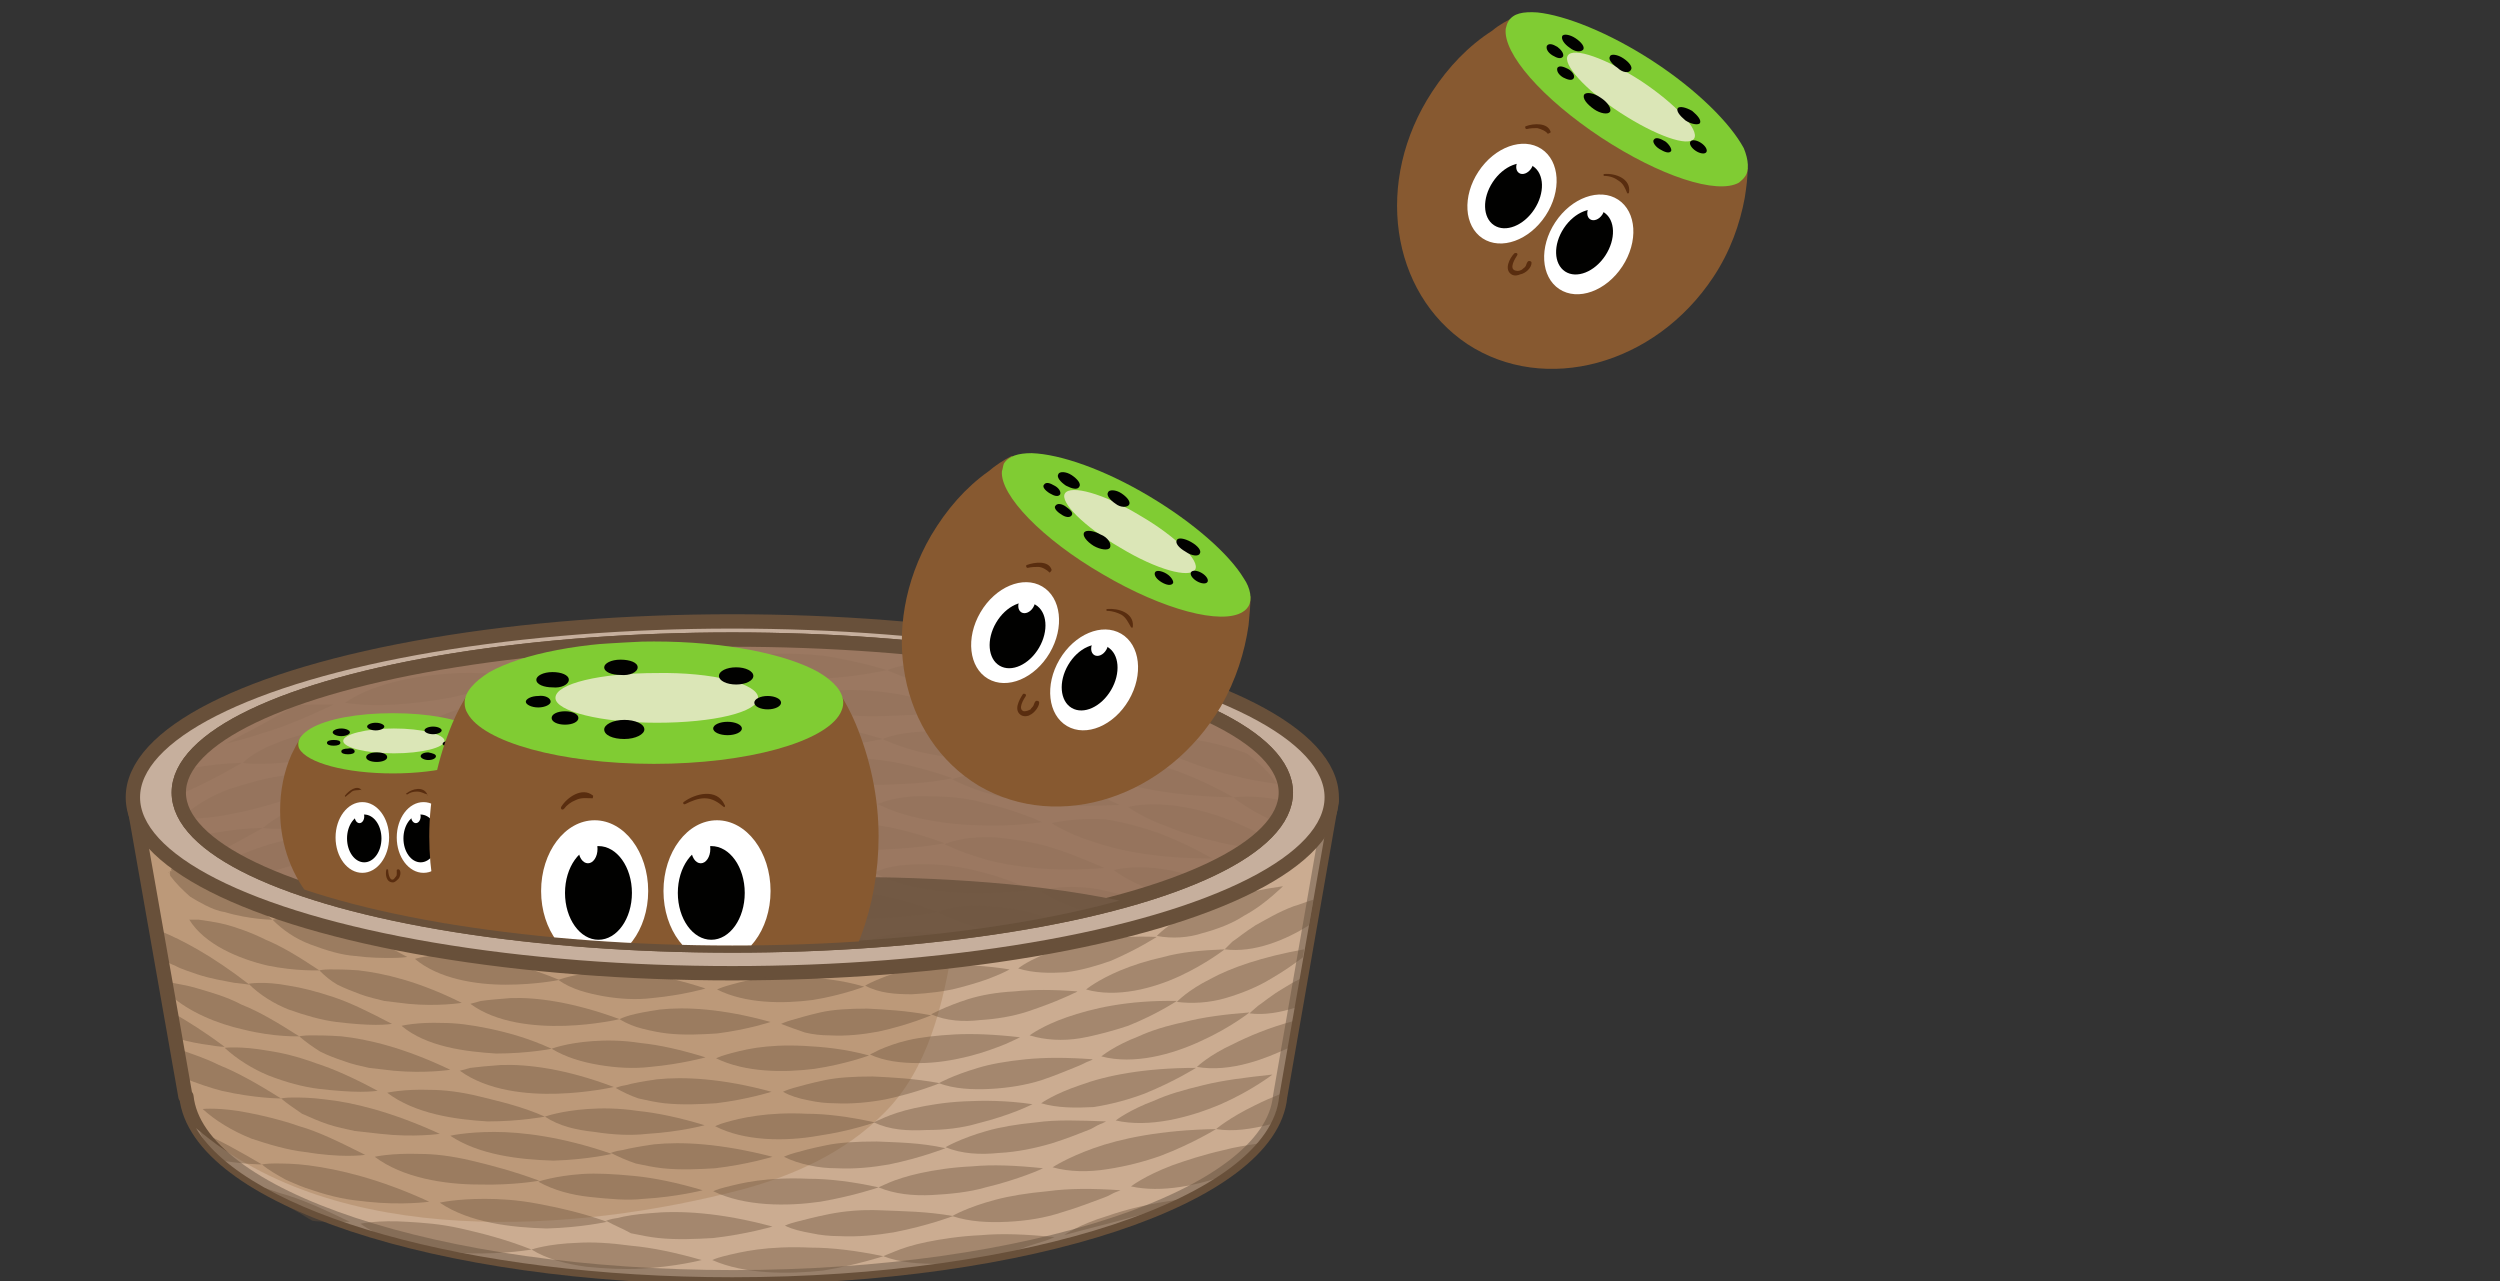 <?xml version="1.0" encoding="utf-8"?>
<!-- Generator: Adobe Illustrator 23.0.5, SVG Export Plug-In . SVG Version: 6.00 Build 0)  -->
<svg version="1.1" id="Layer_1" xmlns:v="https://vecta.io/nano"
	 xmlns="http://www.w3.org/2000/svg" xmlns:xlink="http://www.w3.org/1999/xlink" x="0px" y="0px" viewBox="0 0 261.5 134"
	 style="enable-background:new 0 0 261.5 134;" xml:space="preserve">
<rect x="0" y="0" width="261.5" height="134" fill="#333333" stroke="none"/>
<style type="text/css">
	.st0{fill:#BC9979;stroke:#68503A;stroke-width:1.5;stroke-linecap:round;stroke-linejoin:round;stroke-miterlimit:10;}
	.st1{opacity:0.4;fill:#E2C9B5;enable-background:new    ;}
	.st2{fill:#C6AF9D;stroke:#68503A;stroke-width:1.5;stroke-linecap:round;stroke-linejoin:round;stroke-miterlimit:10;}
	.st3{fill:#D69E70;stroke:#68503A;stroke-width:1.5;stroke-linecap:round;stroke-linejoin:round;stroke-miterlimit:10;}
	.st4{fill:#9B7861;stroke:#68503A;stroke-width:1.5;stroke-linecap:round;stroke-linejoin:round;stroke-miterlimit:10;}
	.st5{fill:#725944;}
	.st6{opacity:0.4;}
	.st7{fill:#68503A;}
	.st8{opacity:0.1;clip-path:url(#SVGID_2_);}
	.st9{clip-path:url(#SVGID_6_);}
	.st10{fill:#875930;}
	.st11{fill:#80CC33;}
	.st12{fill:#DBE6B7;}
	.st13{fill:#010100;}
	.st14{fill:#FFFFFF;}
	.st15{fill:#592D0F;}
	.st16{clip-path:url(#SVGID_8_);}
</style>
<g>
	<g>
		<path class="st0" d="M139.3,83.7l-2.4,0.5L14.1,84.6l5.3,30.1h0.1c1.1,10.5,26.3,18.9,57.2,18.9s56.2-8.4,57.2-18.9l0,0
			L139.3,83.7z"/>
		<path class="st1" d="M136.9,84.2L101,84.3c-0.3,4.8-0.5,9.5-1.3,14.3c-1,6.3-2.6,13.3-7.3,17.9c-4,4-9.2,6.4-14.7,7.9
			c-17.5,4.6-42.4,6.3-57.2-6.4c5.3,8.9,28.4,15.6,56.1,15.6c31,0,56.2-8.4,57.2-18.9l0,0l5.4-31L136.9,84.2z"/>
		<ellipse class="st2" cx="76.6" cy="83.4" rx="62.7" ry="18.4"/>
		<ellipse class="st3" cx="76.6" cy="82.9" rx="57.9" ry="16"/>
		<ellipse class="st4" cx="76.6" cy="82.9" rx="57.9" ry="16"/>
		<path class="st5" d="M85.8,91.7c-14.5-0.1-29.1,0.9-43.2,4.1c9.5,1.9,21.3,3,34,3c15.8,0,30-1.7,40.5-4.6
			C106.9,92.1,96.1,91.7,85.8,91.7z"/>
		<g class="st6">
			<g>
				<path class="st7" d="M20.3,91.1c-0.4-0.2-0.8-0.3-1.2-0.3c-0.3-0.1-0.5-0.1-0.8-0.1c-0.1,0-0.1,0-0.2,0.1H18c0,0,0,0-0.1,0.1
					l0,0V91c0,0,0,0.1,0.1,0.1c0,0.1,0.1,0.1,0.1,0.1l-0.2-0.1h-0.1l0,0c-0.1,0.1-0.1,0.2-0.2,0.2l0,0l0.2-0.2l0,0v0.1
					c0,0.1-0.1,0.2,0,0.3v0.1c0.6,0.8,1.3,1.5,2.1,2.2c0.5,0.3,1,0.6,1.6,0.9s1.3,0.6,2,0.7c1.3,0.4,2.6,0.6,3.5,0.7
					s1.5,0.1,1.5,0.1C24.9,93.2,22.2,91.7,20.3,91.1z"/>
				<path class="st7" d="M19.8,96.2c0,0,0.4,0,1,0c0.6,0.1,1.6,0.2,2.8,0.5c1.1,0.3,2.6,0.8,4.2,1.6c1.7,0.7,3.5,1.8,5.6,3.2
					c0,0-2.5,0.1-5.4-0.5C25,100.3,21.4,98.8,19.8,96.2z"/>
				<path class="st7" d="M17.3,100.5c0.3,0.2,0.7,0.4,1,0.5c0.7,0.4,1.5,0.6,2.3,0.9c1.5,0.5,2.9,0.7,3.9,0.9c1,0.1,1.6,0.2,1.6,0.2
					c-4-3.1-7.1-4.7-9.3-5.6C16.9,98.3,17.1,99.4,17.3,100.5z"/>
				<path class="st7" d="M25.3,105.1c-1.7-0.9-3.3-1.3-4.6-1.7c-1.3-0.4-2.4-0.5-3.1-0.7c0,0,0,0-0.1,0c0.1,0.4,0.1,0.9,0.2,1.3
					c2.1,1.9,5.1,3.1,7.8,3.7c3.2,0.8,5.8,0.7,5.8,0.7C29.1,107,27.1,105.8,25.3,105.1z"/>
				<path class="st7" d="M18.5,108.6c1.3,0.4,2.5,0.6,3.3,0.7c1.1,0.2,1.7,0.2,1.7,0.2c-2-1.5-3.9-2.7-5.5-3.6
					C18.1,106.8,18.3,107.7,18.5,108.6z"/>
			</g>
			<g>
				<path class="st7" d="M18.8,110.3c0.2,0.8,0.4,1.7,0.5,2.5c1.3,0.5,2.7,1,3.9,1.3c3.5,0.8,6.2,0.8,6.2,0.8
					c-2.4-1.5-4.5-2.7-6.5-3.5c-1.6-0.8-3-1.2-4.3-1.7C18.7,110,18.7,110.1,18.8,110.3z"/>
				<path class="st7" d="M20.9,118.4c0.2,0.4,0.4,0.8,0.6,1.2c0.3,0.6,0.7,1.1,1.1,1.7c2.8,0.5,4.8,0.5,4.8,0.5
					C25,120.4,22.9,119.2,20.9,118.4z"/>
			</g>
			<g>
				<path class="st7" d="M28.5,96.2c0,0,1.5-0.3,3.9,0.1c1.2,0.2,2.7,0.5,4.4,1.1c1.7,0.5,3.6,1.5,5.8,2.7c0,0-0.6,0.1-1.6,0.1
					s-2.3,0-3.8-0.2c-1.5-0.1-3.1-0.6-4.7-1.2C30.9,98.2,29.6,97.3,28.5,96.2z"/>
				<path class="st7" d="M33.4,101.5c0,0,0.4-0.1,1.1-0.1c0.7,0,1.7,0,3,0.1c2.6,0.3,6.2,1.1,10.8,3.4c0,0-2.5,0.4-5.6,0.1
					c-0.8-0.1-1.6-0.2-2.5-0.3c-0.8-0.2-1.7-0.4-2.5-0.7c-0.8-0.3-1.6-0.6-2.4-1C34.6,102.6,34,102.1,33.4,101.5z"/>
				<path class="st7" d="M26,102.9c0,0,1.6-0.3,4.2,0.2c1.3,0.2,2.9,0.6,4.7,1.2c1.8,0.6,3.8,1.6,6.1,2.8c0,0-0.6,0.1-1.7,0.1
					c-1,0-2.5-0.1-4.1-0.3c-1.6-0.2-3.3-0.7-5-1.3C28.7,105,27.2,104.1,26,102.9z"/>
				<path class="st7" d="M31.3,108.4c0,0,0.4-0.1,1.2-0.1c0.7,0,1.8,0,3.2,0.1c2.8,0.3,6.6,1.2,11.4,3.5c0,0-2.6,0.4-5.9,0.1
					c-0.8-0.1-1.7-0.2-2.6-0.3c-0.9-0.2-1.8-0.4-2.6-0.7c-0.9-0.3-1.7-0.6-2.5-1C32.7,109.5,32,109,31.3,108.4z"/>
				<path class="st7" d="M23.5,109.6c0,0,1.7-0.2,4.5,0.3c1.4,0.2,3.1,0.6,5,1.3c1.9,0.6,4.1,1.6,6.5,2.9c0,0-0.7,0.1-1.8,0.1
					s-2.6-0.1-4.3-0.3c-1.7-0.2-3.5-0.7-5.3-1.4C26.4,111.8,24.8,110.8,23.5,109.6z"/>
			</g>
			<g>
				<path class="st7" d="M29.4,114.9c0,0,0.4-0.1,1.2-0.1s1.9,0,3.4,0.2c2.9,0.3,7,1.3,12,3.6c0,0-2.7,0.4-6.2,0
					c-0.9-0.1-1.8-0.2-2.7-0.3c-0.9-0.2-1.9-0.4-2.8-0.7c-0.9-0.3-1.8-0.7-2.7-1.1C30.9,116,30.1,115.5,29.4,114.9z"/>
				<path class="st7" d="M21.2,116c0,0,1.8-0.2,4.8,0.4c1.5,0.3,3.3,0.7,5.3,1.4c2.1,0.6,4.3,1.7,6.9,3c0,0-0.7,0.1-1.8,0.1
					s-2.7-0.1-4.5-0.4c-1.8-0.2-3.8-0.8-5.6-1.4C24.3,118.3,22.5,117.2,21.2,116z"/>
				<path class="st7" d="M27.4,121.8c0,0,0.5-0.1,1.3-0.1s2.1,0,3.6,0.2c3.1,0.4,7.4,1.4,12.6,3.8c0,0-2.8,0.4-6.5,0
					c-0.9-0.1-1.9-0.2-2.8-0.4c-1-0.2-2-0.5-2.9-0.8c-1-0.3-1.9-0.7-2.8-1.1C29,122.9,28.1,122.4,27.4,121.8z"/>
				<path class="st7" d="M31,126.7c0.6,0.3,1.1,0.7,1.7,1c0.7,0.1,1.4,0.1,2,0.1c1.2,0,1.9,0,1.9,0c-2.7-1.3-5.1-2.4-7.3-3
					c-1.4-0.5-2.6-0.8-3.7-1.1C27.4,124.8,29.2,125.6,31,126.7z"/>
			</g>
			<g>
				<path class="st7" d="M43.4,100.3c0,0,1.5-0.5,4.1-0.4c1.3,0,2.9,0.2,4.7,0.6c1.8,0.4,3.9,1,6.3,2c0,0-2.4,0.5-5.6,0.5
					C49.8,103,45.9,102.4,43.4,100.3z"/>
				<path class="st7" d="M49.2,105c0,0,0.4-0.1,1.1-0.3c0.7-0.1,1.8-0.2,3.1-0.3c2.7-0.1,6.5,0.4,11.4,2.2c0,0-2.5,0.6-5.7,0.7
					C55.9,107.4,51.9,107,49.2,105z"/>
				<path class="st7" d="M42,107.3c0,0,1.6-0.4,4.3-0.3c1.4,0,3,0.2,4.9,0.6s4.1,1,6.5,2.1c0,0-2.5,0.5-5.8,0.5
					C48.7,110,44.6,109.5,42,107.3z"/>
				<path class="st7" d="M48.1,112c0,0,0.4-0.1,1.1-0.3c0.8-0.1,1.8-0.2,3.2-0.3c2.8-0.1,6.8,0.4,11.8,2.3c0,0-2.6,0.6-5.9,0.7
					C55.1,114.5,51,114.1,48.1,112z"/>
				<path class="st7" d="M40.5,114.3c0,0,1.7-0.4,4.5-0.3c1.4,0,3.2,0.2,5.2,0.7s4.3,1,6.8,2.1c0,0-2.6,0.5-6,0.5
					C47.6,117.1,43.4,116.5,40.5,114.3z"/>
			</g>
			<g>
				<path class="st7" d="M47.1,118.8c0,0,0.4-0.1,1.2-0.2c0.8-0.1,1.9-0.2,3.4-0.2c2.9,0,7.1,0.5,12.3,2.3c0,0-2.6,0.6-6.1,0.7
					C54.3,121.3,50.1,120.8,47.1,118.8z"/>
				<path class="st7" d="M39.2,121c0,0,1.7-0.4,4.7-0.3c1.5,0,3.3,0.2,5.4,0.7s4.4,1.1,7.1,2.1c0,0-2.7,0.5-6.3,0.4
					C46.5,123.9,42.1,123.2,39.2,121z"/>
				<path class="st7" d="M46,125.8c0,0,0.4-0.1,1.2-0.2c0.8-0.1,2-0.2,3.5-0.2s3.4,0.1,5.5,0.5s4.5,0.9,7.3,1.9c0,0-2.7,0.6-6.3,0.7
					C53.5,128.4,49.1,127.9,46,125.8z"/>
				<path class="st7" d="M37.7,128c0,0,1.8-0.4,4.9-0.2c1.6,0.1,3.4,0.2,5.6,0.7s4.6,1.1,7.4,2.2c0,0-2.8,0.5-6.5,0.4
					C45.4,130.9,40.9,130.3,37.7,128z"/>
			</g>
			<g>
				<path class="st7" d="M58.4,102.5c0,0,1.5-0.6,4.1-0.8c1.3-0.1,2.9-0.1,4.8,0.2c1.9,0.2,4.1,0.7,6.5,1.5c0,0-2.4,0.7-5.6,1
					c-1.6,0.2-3.4,0.1-5.1-0.2C61.5,103.9,59.8,103.5,58.4,102.5z"/>
				<path class="st7" d="M64.8,106.6c0,0,0.4-0.2,1.1-0.4c0.7-0.2,1.8-0.4,3.1-0.6c2.7-0.3,6.6-0.1,11.6,1.3c0,0-2.4,0.8-5.6,1.2
					c-1.6,0.1-3.4,0.2-5.2,0c-0.9-0.1-1.8-0.3-2.6-0.5C66.4,107.4,65.6,107.1,64.8,106.6z"/>
				<path class="st7" d="M57.7,109.7c0,0,1.5-0.6,4.3-0.8c1.4-0.1,3.1-0.1,5,0.2c2,0.2,4.2,0.7,6.8,1.5c0,0-2.5,0.7-5.8,1
					c-1.7,0.2-3.5,0.1-5.3-0.2C60.9,111.1,59.2,110.6,57.7,109.7z"/>
				<path class="st7" d="M64.4,113.8c0,0,0.4-0.2,1.1-0.3c0.7-0.2,1.8-0.4,3.2-0.6c2.8-0.3,6.9-0.1,12,1.3c0,0-2.5,0.8-5.8,1.2
					c-1.7,0.1-3.5,0.2-5.4,0c-0.9-0.1-1.8-0.3-2.7-0.5C65.9,114.6,65.1,114.2,64.4,113.8z"/>
				<path class="st7" d="M57,116.8c0,0,1.6-0.6,4.5-0.8c1.4-0.1,3.2-0.1,5.2,0.2c2,0.2,4.4,0.7,7,1.5c0,0-2.6,0.7-6,0.9
					c-1.7,0.2-3.6,0.1-5.5-0.2C60.3,118.2,58.5,117.8,57,116.8z"/>
			</g>
			<g>
				<path class="st7" d="M63.9,120.6c0,0,0.4-0.2,1.2-0.3c0.8-0.2,1.9-0.4,3.3-0.6c2.9-0.3,7-0.1,12.4,1.3c0,0-2.6,0.8-6,1.2
					c-1.7,0.1-3.6,0.2-5.5,0c-0.9-0.1-1.9-0.3-2.8-0.5C65.6,121.4,64.7,121,63.9,120.6z"/>
				<path class="st7" d="M56.3,123.6c0,0,1.7-0.6,4.6-0.8c1.5-0.1,3.3,0,5.4,0.2s4.5,0.7,7.2,1.5c0,0-2.7,0.7-6.2,0.9
					c-1.7,0.2-3.7,0-5.6-0.2S57.9,124.5,56.3,123.6z"/>
				<path class="st7" d="M63.4,127.7c0,0,0.4-0.2,1.2-0.3c0.8-0.2,1.9-0.4,3.4-0.5c3-0.3,7.3-0.1,12.8,1.4c0,0-2.7,0.8-6.2,1.2
					c-1.8,0.1-3.8,0.2-5.7,0c-1-0.1-1.9-0.3-2.9-0.5C65.1,128.5,64.3,128.2,63.4,127.7z"/>
				<path class="st7" d="M55.6,130.7c0,0,1.7-0.6,4.8-0.7c1.5-0.1,3.4,0,5.6,0.3c2.2,0.2,4.6,0.7,7.4,1.5c0,0-2.7,0.7-6.3,0.9
					c-1.8,0.1-3.8,0-5.8-0.2C59.2,132.2,57.2,131.7,55.6,130.7z"/>
			</g>
			<g>
				<path class="st7" d="M75,103.5c0,0,0.4-0.2,1.1-0.4c0.7-0.2,1.7-0.5,3-0.7s2.9-0.3,4.8-0.2c1.9,0.1,4.1,0.3,6.5,1
					c0,0-2.3,0.9-5.4,1.4C81.9,105,78,105,75,103.5z"/>
				<path class="st7" d="M81.7,107.1c0,0,0.4-0.2,1.1-0.4c0.7-0.2,1.7-0.5,3-0.8s3-0.4,4.9-0.4c1.9,0.1,4.1,0.2,6.7,0.7
					c0,0-2.3,1-5.5,1.7c-1.6,0.3-3.4,0.5-5.1,0.4c-0.9,0-1.8-0.1-2.6-0.3C83.3,107.7,82.5,107.4,81.7,107.1z"/>
				<path class="st7" d="M74.9,110.7c0,0,0.4-0.2,1.1-0.4c0.7-0.2,1.8-0.5,3.1-0.7c1.4-0.2,3-0.3,5-0.2c2,0.1,4.2,0.3,6.8,1
					c0,0-2.4,0.9-5.7,1.4C82,112.2,78,112.2,74.9,110.7z"/>
				<path class="st7" d="M81.9,114.2c0,0,0.4-0.2,1.1-0.4c0.7-0.2,1.8-0.5,3.2-0.8c1.4-0.3,3.1-0.4,5.1-0.4c2,0.1,4.3,0.2,7,0.7
					c0,0-2.4,1-5.7,1.7c-1.6,0.3-3.5,0.5-5.3,0.4c-0.9,0-1.8-0.1-2.7-0.3C83.5,114.9,82.6,114.6,81.9,114.2z"/>
				<path class="st7" d="M74.8,117.8c0,0,0.4-0.2,1.1-0.4c0.7-0.2,1.8-0.5,3.3-0.7c1.4-0.2,3.2-0.3,5.2-0.2c2,0,4.4,0.3,7.1,0.9
					c0,0-2.5,0.9-5.9,1.4C82.2,119.4,77.9,119.4,74.8,117.8z"/>
			</g>
			<g>
				<path class="st7" d="M82,121c0,0,0.4-0.2,1.1-0.4c0.7-0.2,1.8-0.5,3.3-0.8c1.4-0.3,3.2-0.4,5.3-0.4c2.1,0.1,4.5,0.1,7.2,0.7
					c0,0-2.5,1-5.9,1.7c-1.7,0.3-3.6,0.5-5.5,0.4c-1,0-1.9-0.1-2.8-0.3C83.7,121.7,82.8,121.4,82,121z"/>
				<path class="st7" d="M74.6,124.6c0,0,0.4-0.2,1.2-0.4c0.8-0.2,1.9-0.5,3.4-0.7s3.3-0.3,5.4-0.2c2.1,0,4.6,0.3,7.3,0.9
					c0,0-2.6,0.9-6.1,1.5C82.3,126.2,77.9,126.2,74.6,124.6z"/>
				<path class="st7" d="M82.1,128.2c0,0,0.4-0.2,1.2-0.4c0.8-0.2,1.9-0.5,3.4-0.8s3.3-0.5,5.5-0.4s4.7,0.1,7.5,0.6
					c0,0-2.6,1-6.2,1.7c-1.8,0.3-3.8,0.5-5.7,0.4c-1,0-2-0.1-2.9-0.3C83.8,128.8,82.9,128.6,82.1,128.2z"/>
				<path class="st7" d="M74.5,131.8c0,0,0.4-0.2,1.2-0.4c0.8-0.2,2-0.5,3.5-0.7s3.4-0.3,5.6-0.2c2.2,0,4.7,0.3,7.6,0.9
					c0,0-2.7,0.9-6.3,1.5C82.4,133.3,77.9,133.3,74.5,131.8z"/>
			</g>
			<g>
				<path class="st7" d="M90.5,103.1c0,0,0.3-0.2,1-0.5s1.6-0.7,2.9-1s2.9-0.5,4.7-0.6c1.9-0.1,4,0,6.5,0.4c0,0-0.5,0.3-1.5,0.7
					c-0.9,0.4-2.2,0.8-3.7,1.2c-1.5,0.4-3.2,0.6-5,0.7C93.7,104,92,103.9,90.5,103.1z"/>
				<path class="st7" d="M97.4,106.1c0,0,1.4-0.8,3.9-1.6c1.3-0.4,2.9-0.7,4.8-0.8c1.9-0.2,4.1-0.2,6.6,0c0,0-0.1,0.1-0.4,0.2
					c-0.2,0.1-0.6,0.3-1.1,0.5c-0.9,0.4-2.2,0.9-3.7,1.4s-3.3,0.8-5,0.9C100.8,106.9,99,106.8,97.4,106.1z"/>
				<path class="st7" d="M91,110.3c0,0,0.4-0.2,1-0.5c0.7-0.3,1.7-0.7,3-1s3-0.5,4.9-0.6s4.2,0,6.8,0.3c0,0-0.6,0.3-1.5,0.7
					c-1,0.4-2.3,0.9-3.9,1.3s-3.4,0.7-5.2,0.7S92.5,111,91,110.3z"/>
				<path class="st7" d="M98.2,113.3c0,0,1.4-0.8,4.1-1.6c1.3-0.4,3-0.7,5-0.9c2-0.2,4.3-0.2,7,0c0,0-0.1,0.1-0.4,0.2
					c-0.3,0.1-0.6,0.3-1.1,0.5c-1,0.4-2.4,1-3.9,1.5c-1.6,0.5-3.4,0.8-5.3,0.9C101.7,114,99.8,113.9,98.2,113.3z"/>
				<path class="st7" d="M91.4,117.4c0,0,0.4-0.2,1.1-0.5s1.8-0.7,3.2-1c1.4-0.3,3.1-0.6,5.2-0.7c2-0.1,4.4-0.1,7.1,0.3
					c0,0-0.6,0.3-1.6,0.7c-1,0.4-2.5,0.9-4.1,1.3c-1.7,0.5-3.5,0.7-5.4,0.7C94.9,118.3,93.1,118.2,91.4,117.4z"/>
			</g>
			<g>
				<path class="st7" d="M98.9,120c0,0,1.5-0.9,4.3-1.7c1.4-0.4,3.1-0.7,5.2-0.9c2.1-0.3,4.5-0.2,7.3-0.1c0,0-0.2,0.1-0.4,0.2
					c-0.3,0.1-0.7,0.3-1.2,0.6c-1,0.4-2.5,1-4.1,1.5c-1.7,0.5-3.6,0.9-5.5,1C102.5,120.8,100.6,120.7,98.9,120z"/>
				<path class="st7" d="M91.9,124.2c0,0,0.4-0.2,1.1-0.5s1.9-0.7,3.3-1s3.2-0.6,5.4-0.7c2.1-0.2,4.6-0.1,7.4,0.2
					c0,0-0.6,0.3-1.7,0.7c-1.1,0.4-2.6,0.9-4.3,1.3c-1.7,0.5-3.7,0.7-5.6,0.8C95.5,125.1,93.6,124.9,91.9,124.2z"/>
				<path class="st7" d="M99.6,127.2c0,0,1.5-0.9,4.5-1.7c1.5-0.4,3.3-0.7,5.5-0.9c2.2-0.3,4.7-0.3,7.6-0.1c0,0-0.2,0.1-0.5,0.2
					s-0.7,0.4-1.3,0.6c-1.1,0.4-2.6,1-4.3,1.5c-1.8,0.6-3.7,0.9-5.7,1C103.4,127.9,101.4,127.8,99.6,127.2z"/>
				<path class="st7" d="M107.4,130.4c0.6-0.2,1.2-0.4,1.9-0.6c0.6-0.2,1-0.4,1-0.4c-3-0.3-5.5-0.4-7.7-0.2
					c-2.2,0.1-4.1,0.4-5.6,0.7s-2.7,0.7-3.4,1c-0.8,0.3-1.2,0.5-1.2,0.5c1.8,0.7,3.8,0.8,5.8,0.8c2-0.1,4.1-0.3,5.9-0.8
					C105.3,131.1,106.4,130.8,107.4,130.4C107.3,130.5,107.4,130.4,107.4,130.4z"/>
			</g>
			<g>
				<path class="st7" d="M106.5,101.3c0,0,1.2-1,3.7-1.8c2.4-0.9,6-1.7,10.8-1.5c0,0-2,1.3-4.8,2.5c-1.4,0.5-3.1,1-4.7,1.2
					C109.8,101.8,108.1,101.8,106.5,101.3z"/>
				<path class="st7" d="M113.6,103.5c0,0,1.2-1,3.6-2c1.2-0.5,2.7-1,4.5-1.4c1.8-0.5,3.9-0.7,6.4-0.8c0,0-1.9,1.5-4.7,2.8
					S116.8,104.4,113.6,103.5z"/>
				<path class="st7" d="M107.7,108.3c0,0,1.3-1,3.9-1.9c2.6-0.9,6.3-1.8,11.5-1.7c0,0-2.1,1.4-5.1,2.6c-1.5,0.5-3.3,1-5,1.3
					C111.2,108.9,109.3,108.8,107.7,108.3z"/>
				<path class="st7" d="M115.2,110.5c0,0,1.3-1.1,3.9-2.1c1.3-0.6,2.9-1.1,4.8-1.5c1.9-0.5,4.2-0.8,6.8-1c0,0-2,1.6-5.1,3
					C122.6,110.3,118.6,111.4,115.2,110.5z"/>
				<path class="st7" d="M108.9,115.4c0,0,1.4-1,4.1-1.9c2.7-1,6.7-1.8,12.1-1.8c0,0-2.2,1.4-5.4,2.7c-1.6,0.6-3.4,1.1-5.3,1.4
					C112.5,115.9,110.6,115.9,108.9,115.4z"/>
			</g>
			<g>
				<path class="st7" d="M116.7,117.2c0,0,1.4-1.1,4.1-2.1c1.3-0.6,3-1.1,5.1-1.6c2-0.5,4.4-0.8,7.2-1.1c0,0-2.2,1.7-5.4,3.1
					C124.4,116.9,120.2,118,116.7,117.2z"/>
				<path class="st7" d="M110.1,122.1c0,0,1.5-1,4.3-2s7-1.9,12.8-2c0,0-2.4,1.5-5.8,2.8c-1.7,0.6-3.6,1.1-5.6,1.4
					C113.9,122.6,111.9,122.6,110.1,122.1z"/>
				<path class="st7" d="M128.6,122.8c1.1-0.9,2.2-1.9,3.1-3.2c-1.3,0.2-2.6,0.4-3.7,0.7c-2.2,0.5-4,1.1-5.4,1.6
					c-2.9,1.1-4.3,2.2-4.3,2.2C121.5,124.8,125.3,124,128.6,122.8z"/>
				<path class="st7" d="M124,125.4c-3.5,0.4-6.2,1.1-8.2,1.8c-3,0.9-4.5,2-4.5,2l0,0C115.6,128,120.1,127.1,124,125.4z"/>
			</g>
			<g>
				<path class="st7" d="M121,97.9c0,0,1.1-1.2,3.3-2.3c2.2-1.2,5.5-2.3,9.9-2.9c0,0-0.4,0.4-1.1,1c-0.7,0.6-1.7,1.4-3,2.1
					c-1.2,0.8-2.8,1.4-4.3,1.8C124.3,98.1,122.6,98.2,121,97.9z"/>
				<path class="st7" d="M136.9,96.8c0.2-0.9,0.3-1.8,0.5-2.7c-0.7,0.2-1.4,0.5-2.1,0.7c-1.6,0.6-2.9,1.4-4,2
					c-1.1,0.7-1.8,1.3-2.4,1.7c-0.5,0.5-0.8,0.8-0.8,0.8C131.2,99.7,134.5,98.3,136.9,96.8z"/>
				<path class="st7" d="M128.2,104.4c1.7-0.5,3.4-1.2,4.7-2c1.4-0.8,2.5-1.6,3.3-2.2c0,0,0,0,0.1-0.1c0-0.3,0.1-0.5,0.1-0.8
					c-4.4,0.8-7.6,1.9-9.8,3.1c-2.4,1.2-3.5,2.4-3.5,2.4C124.7,105,126.5,104.9,128.2,104.4z"/>
				<path class="st7" d="M135.5,105.4c0.2-1,0.3-2,0.5-3c-0.7,0.3-1.3,0.7-1.8,1c-1.2,0.7-2,1.4-2.6,1.8c-0.6,0.5-0.9,0.8-0.9,0.8
					C132.3,106.2,133.9,105.9,135.5,105.4z"/>
				<path class="st7" d="M130.6,111.2c1.5-0.4,2.9-1,4.2-1.6c0.2-0.9,0.3-1.8,0.5-2.8c-2.6,0.7-4.7,1.6-6.3,2.4
					c-2.6,1.2-3.8,2.4-3.8,2.4C126.9,111.9,128.8,111.7,130.6,111.2z"/>
			</g>
			<g>
				<path class="st7" d="M132.9,117.6c0,0,0-0.1,0.1-0.1c0,0,0,0,0.1-0.1c0.4-1,0.7-2,0.9-3c-1,0.4-1.9,0.8-2.7,1.2
					c-2.7,1.3-4.1,2.5-4.1,2.5C129,118.4,130.9,118.1,132.9,117.6z"/>
			</g>
		</g>
		<g>
			<g>
				<defs>
					<ellipse id="SVGID_1_" cx="76.6" cy="82.9" rx="57.9" ry="16"/>
				</defs>
				<clipPath id="SVGID_2_">
					<use xlink:href="#SVGID_1_"  style="overflow:visible;"/>
				</clipPath>
				<g class="st8">
					<g>
						<path class="st7" d="M18,110.4c-0.5,0.2-0.8,0.3-1.2,0.3c-0.3,0.1-0.6,0.1-0.8,0.1c-0.1,0-0.1,0-0.2-0.1h-0.1c0,0,0,0-0.1-0.1
							l0,0v-0.1l0.1-0.1c0-0.1,0.1-0.1,0.1-0.1l-0.2,0.1h-0.1l0,0c-0.1-0.1-0.1-0.2-0.2-0.2l0,0l0.2,0.2l0,0v-0.1
							c0-0.1-0.1-0.2,0-0.3v-0.1c0.6-0.8,1.4-1.5,2.1-2.2c0.5-0.3,1-0.6,1.6-0.9c0.7-0.3,1.4-0.6,2.1-0.7c1.4-0.4,2.7-0.6,3.6-0.7
							c0.9-0.1,1.5-0.1,1.5-0.1C22.8,108.4,19.9,109.8,18,110.4z"/>
						<path class="st7" d="M17.5,105.3c0,0,0.4,0,1.1,0c0.7-0.1,1.7-0.2,2.9-0.5s2.7-0.8,4.4-1.6c1.7-0.7,3.6-1.8,5.8-3.2
							c0,0-2.6-0.1-5.7,0.5C22.8,101.2,19.1,102.7,17.5,105.3z"/>
						<path class="st7" d="M14.8,101.1c0.3-0.2,0.7-0.4,1.1-0.5c0.8-0.4,1.6-0.6,2.3-0.9c1.5-0.5,3-0.7,4-0.9c1-0.1,1.7-0.2,1.7-0.2
							c-4.1,3.1-7.4,4.7-9.7,5.6C14.5,103.2,14.7,102.1,14.8,101.1z"/>
						<path class="st7" d="M23.2,96.5c-1.8,0.9-3.5,1.3-4.8,1.7c-1.3,0.4-2.5,0.5-3.2,0.7c0,0,0,0-0.1,0c0.1-0.4,0.1-0.9,0.2-1.3
							c2.2-1.9,5.3-3.1,8.1-3.7c3.3-0.8,6.1-0.7,6.1-0.7C27.1,94.6,25.1,95.7,23.2,96.5z"/>
						<path class="st7" d="M16.1,92.9c1.3-0.4,2.5-0.6,3.5-0.7c1.1-0.2,1.8-0.2,1.8-0.2c-2.1,1.5-4,2.7-5.7,3.6
							C15.7,94.7,15.9,93.8,16.1,92.9z"/>
					</g>
					<g>
						<path class="st7" d="M16.4,91.2c0.2-0.8,0.4-1.7,0.6-2.5c1.4-0.5,2.8-1,4-1.3c3.6-0.8,6.5-0.8,6.5-0.8
							c-2.5,1.4-4.7,2.6-6.7,3.5c-1.6,0.8-3.1,1.2-4.4,1.7C16.3,91.6,16.4,91.4,16.4,91.2z"/>
						<path class="st7" d="M18.6,83.2c0.2-0.4,0.4-0.8,0.6-1.2c0.3-0.6,0.7-1.1,1.1-1.7c2.9-0.5,5-0.5,5-0.5
							C22.9,81.2,20.7,82.3,18.6,83.2z"/>
					</g>
					<g>
						<path class="st7" d="M26.5,105.4c0,0,1.6,0.3,4-0.1c1.3-0.2,2.8-0.5,4.5-1.1c1.8-0.5,3.7-1.5,6-2.7c0,0-0.6-0.1-1.7-0.1
							c-1,0-2.4,0-4,0.2c-1.6,0.1-3.2,0.6-4.8,1.2C29,103.3,27.6,104.2,26.5,105.4z"/>
						<path class="st7" d="M31.5,100.1c0,0,0.4,0.1,1.1,0.1c0.7,0,1.8,0,3.2-0.1c2.7-0.3,6.5-1.1,11.2-3.4c0,0-2.6-0.4-5.9-0.1
							c-0.8,0.1-1.7,0.2-2.6,0.3c-0.9,0.2-1.7,0.4-2.6,0.7c-0.9,0.3-1.7,0.6-2.5,1C32.9,99,32.2,99.5,31.5,100.1z"/>
						<path class="st7" d="M23.9,98.7c0,0,1.7,0.3,4.4-0.2c1.4-0.2,3-0.6,4.9-1.2c1.9-0.6,4-1.6,6.4-2.8c0,0-0.7-0.1-1.7-0.1
							c-1.1,0-2.6,0.1-4.2,0.3c-1.7,0.2-3.5,0.7-5.2,1.3C26.7,96.5,25.1,97.5,23.9,98.7z"/>
						<path class="st7" d="M29.5,93.2c0,0,0.4,0.1,1.2,0.1s1.9,0,3.3-0.1c2.9-0.3,6.9-1.2,11.9-3.5c0,0-2.7-0.4-6.2-0.1
							c-0.9,0.1-1.8,0.2-2.7,0.3c-0.9,0.2-1.8,0.4-2.7,0.7c-0.9,0.3-1.8,0.6-2.6,1C30.9,92.1,30.1,92.6,29.5,93.2z"/>
						<path class="st7" d="M21.3,91.9c0,0,1.8,0.2,4.7-0.3c1.5-0.2,3.2-0.6,5.2-1.3c2-0.6,4.3-1.6,6.8-2.9c0,0-0.7-0.1-1.8-0.1
							s-2.7,0.1-4.5,0.3c-1.8,0.2-3.7,0.7-5.5,1.4C24.3,89.7,22.6,90.7,21.3,91.9z"/>
					</g>
					<g>
						<path class="st7" d="M27.5,86.6c0,0,0.4,0.1,1.3,0.1c0.8,0,2,0,3.5-0.2c3-0.3,7.2-1.3,12.5-3.6c0,0-2.8-0.4-6.4,0
							c-0.9,0.1-1.9,0.2-2.8,0.3c-1,0.2-1.9,0.4-2.9,0.7c-1,0.3-1.9,0.7-2.8,1.1C29,85.5,28.2,86,27.5,86.6z"/>
						<path class="st7" d="M18.9,85.6c0,0,1.9,0.2,5-0.4c1.6-0.3,3.4-0.7,5.5-1.4c2.1-0.6,4.5-1.7,7.1-3c0,0-0.7-0.1-1.9-0.1
							c-1.2,0-2.8,0.1-4.7,0.4c-1.9,0.2-3.9,0.8-5.8,1.4C22.1,83.2,20.3,84.3,18.9,85.6z"/>
						<path class="st7" d="M25.4,79.8c0,0,0.5,0.1,1.3,0.1c0.9,0,2.1,0,3.7-0.2c3.2-0.4,7.6-1.4,13.1-3.8c0,0-2.9-0.4-6.7,0
							c-0.9,0.1-1.9,0.2-3,0.4c-1,0.2-2,0.5-3.1,0.8c-1,0.3-2,0.7-2.9,1.1C27,78.6,26.1,79.1,25.4,79.8z"/>
						<path class="st7" d="M29.1,74.8c0.6-0.3,1.2-0.7,1.7-1c0.8-0.1,1.5-0.1,2.1-0.1c1.2,0,2,0,2,0c-2.8,1.3-5.3,2.4-7.5,3
							c-1.4,0.5-2.7,0.8-3.8,1.1C25.4,76.8,27.3,75.9,29.1,74.8z"/>
					</g>
					<g>
						<path class="st7" d="M42,101.3c0,0,1.6,0.5,4.2,0.4c1.4,0,3-0.2,4.9-0.6s4.1-1,6.5-2c0,0-2.5-0.5-5.8-0.5
							C48.6,98.6,44.6,99.1,42,101.3z"/>
						<path class="st7" d="M48,96.6c0,0,0.4,0.1,1.1,0.3c0.7,0.1,1.8,0.2,3.2,0.3c2.8,0.1,6.8-0.4,11.8-2.2c0,0-2.6-0.6-5.9-0.7
							C55,94.2,50.8,94.6,48,96.6z"/>
						<path class="st7" d="M40.5,94.3c0,0,1.6,0.4,4.5,0.3c1.4,0,3.1-0.2,5.1-0.6s4.3-1,6.8-2.1c0,0-2.6-0.5-6-0.5
							C47.4,91.5,43.2,92.1,40.5,94.3z"/>
						<path class="st7" d="M46.9,89.5c0,0,0.4,0.1,1.2,0.3c0.8,0.1,1.9,0.2,3.4,0.3c2.9,0.1,7-0.4,12.3-2.3c0,0-2.7-0.6-6.1-0.7
							C54.1,87.1,49.8,87.4,46.9,89.5z"/>
						<path class="st7" d="M39,87.2c0,0,1.7,0.4,4.7,0.3c1.5,0,3.3-0.2,5.4-0.7c2.1-0.4,4.4-1,7.1-2.1c0,0-2.7-0.5-6.3-0.5
							C46.3,84.4,41.9,85,39,87.2z"/>
					</g>
					<g>
						<path class="st7" d="M45.8,82.8c0,0,0.4,0.1,1.2,0.2c0.8,0.1,2,0.2,3.5,0.2c3,0,7.3-0.5,12.8-2.3c0,0-2.8-0.6-6.4-0.7
							C53.3,80.3,48.9,80.7,45.8,82.8z"/>
						<path class="st7" d="M37.6,80.6c0,0,1.8,0.4,4.9,0.3c1.5,0,3.4-0.2,5.6-0.7s4.6-1.1,7.4-2.1c0,0-2.8-0.5-6.5-0.4
							C45.2,77.7,40.7,78.3,37.6,80.6z"/>
						<path class="st7" d="M44.6,75.7c0,0,0.5,0.1,1.3,0.2s2.1,0.2,3.6,0.2c1.6,0,3.5-0.1,5.7-0.5s4.7-0.9,7.5-1.9
							c0,0-2.8-0.6-6.6-0.7C52.5,73.2,47.9,73.6,44.6,75.7z"/>
						<path class="st7" d="M36.1,73.5c0,0,1.9,0.4,5.1,0.2c1.6-0.1,3.6-0.3,5.8-0.7c2.3-0.5,4.8-1.1,7.6-2.2c0,0-2.9-0.5-6.7-0.4
							C44.1,70.6,39.3,71.3,36.1,73.5z"/>
					</g>
					<g>
						<path class="st7" d="M57.6,99c0,0,1.5,0.6,4.3,0.8c1.4,0.1,3.1,0.1,5-0.2c2-0.2,4.2-0.7,6.8-1.5c0,0-2.5-0.7-5.8-1
							c-1.7-0.2-3.5-0.1-5.3,0.2S59,98.1,57.6,99z"/>
						<path class="st7" d="M64.2,94.9c0,0,0.4,0.2,1.1,0.4c0.7,0.2,1.8,0.4,3.2,0.6c2.8,0.3,6.9,0.1,12.1-1.3c0,0-2.5-0.8-5.9-1.2
							c-1.7-0.1-3.6-0.2-5.4,0c-0.9,0.1-1.8,0.3-2.7,0.5C65.8,94.1,65,94.5,64.2,94.9z"/>
						<path class="st7" d="M56.8,91.9c0,0,1.6,0.6,4.5,0.8c1.4,0.1,3.2,0.1,5.2-0.2c2-0.2,4.4-0.7,7-1.5c0,0-2.6-0.7-6-1
							c-1.7-0.2-3.6-0.1-5.5,0.2C60.2,90.5,58.3,90.9,56.8,91.9z"/>
						<path class="st7" d="M63.7,87.8c0,0,0.4,0.2,1.2,0.3c0.8,0.2,1.9,0.4,3.4,0.6c2.9,0.3,7.1,0.1,12.5-1.3c0,0-2.6-0.8-6.1-1.2
							c-1.7-0.1-3.7-0.2-5.6,0c-1,0.1-1.9,0.3-2.8,0.5C65.4,87,64.5,87.3,63.7,87.8z"/>
						<path class="st7" d="M56.1,84.8c0,0,1.7,0.6,4.6,0.8c1.5,0.1,3.3,0.1,5.4-0.2c2.1-0.2,4.5-0.7,7.2-1.5c0,0-2.7-0.7-6.2-0.9
							c-1.8-0.2-3.7,0-5.7,0.2C59.6,83.3,57.7,83.8,56.1,84.8z"/>
					</g>
					<g>
						<path class="st7" d="M63.3,81c0,0,0.4,0.2,1.2,0.3c0.8,0.2,2,0.4,3.5,0.6c3,0.3,7.3,0.1,12.9-1.3c0,0-2.7-0.8-6.3-1.2
							c-1.8-0.1-3.8-0.2-5.7,0c-1,0.1-2,0.3-2.9,0.5C65,80.2,64.1,80.5,63.3,81z"/>
						<path class="st7" d="M55.4,78c0,0,1.7,0.6,4.8,0.8c1.5,0.1,3.4,0,5.6-0.2s4.7-0.7,7.5-1.5c0,0-2.8-0.7-6.4-0.9
							c-1.8-0.2-3.9,0-5.8,0.2C59,76.5,57,77,55.4,78z"/>
						<path class="st7" d="M62.8,73.8c0,0,0.4,0.2,1.2,0.3c0.8,0.2,2,0.4,3.6,0.5c3.1,0.3,7.5,0.1,13.3-1.4c0,0-2.8-0.8-6.5-1.2
							c-1.8-0.1-3.9-0.2-5.9,0c-1,0.1-2,0.3-3,0.5C64.6,73,63.6,73.4,62.8,73.8z"/>
						<path class="st7" d="M54.6,70.8c0,0,1.8,0.6,4.9,0.7c1.6,0.1,3.5,0,5.8-0.3c2.2-0.2,4.8-0.7,7.7-1.5c0,0-2.8-0.7-6.6-0.9
							c-1.9-0.2-4,0-6,0.2C58.3,69.4,56.3,69.9,54.6,70.8z"/>
					</g>
					<g>
						<path class="st7" d="M74.8,98.1c0,0,0.4,0.2,1.1,0.4c0.7,0.2,1.8,0.5,3.1,0.7c1.4,0.2,3.1,0.3,5,0.2c2-0.1,4.2-0.3,6.8-1
							c0,0-2.4-0.9-5.6-1.4C82,96.5,77.9,96.5,74.8,98.1z"/>
						<path class="st7" d="M81.8,94.5c0,0,0.4,0.2,1.1,0.4c0.7,0.2,1.8,0.5,3.2,0.8c1.4,0.3,3.1,0.4,5.1,0.4c2-0.1,4.3-0.2,6.9-0.7
							c0,0-2.4-1-5.7-1.7c-1.6-0.3-3.5-0.5-5.3-0.4c-0.9,0-1.8,0.1-2.7,0.3C83.4,93.8,82.6,94.1,81.8,94.5z"/>
						<path class="st7" d="M74.7,90.9c0,0,0.4,0.2,1.1,0.4c0.7,0.2,1.8,0.5,3.3,0.7c1.4,0.2,3.2,0.3,5.2,0.2c2-0.1,4.4-0.3,7.1-1
							c0,0-2.5-0.9-5.9-1.4C82.1,89.4,77.9,89.3,74.7,90.9z"/>
						<path class="st7" d="M81.9,87.3c0,0,0.4,0.2,1.1,0.4c0.8,0.2,1.9,0.5,3.3,0.8s3.2,0.4,5.3,0.4c2.1-0.1,4.5-0.2,7.2-0.7
							c0,0-2.5-1-5.9-1.7c-1.7-0.3-3.6-0.5-5.6-0.4c-1,0-1.9,0.1-2.8,0.3C83.6,86.7,82.7,86.9,81.9,87.3z"/>
						<path class="st7" d="M74.5,83.7c0,0,0.4,0.2,1.2,0.4c0.8,0.2,1.9,0.5,3.4,0.7s3.3,0.3,5.4,0.2c2.1,0,4.6-0.3,7.3-0.9
							c0,0-2.6-0.9-6.1-1.4C82.2,82.2,77.8,82.2,74.5,83.7z"/>
					</g>
					<g>
						<path class="st7" d="M82,80.5c0,0,0.4,0.2,1.2,0.4c0.8,0.2,1.9,0.5,3.4,0.8s3.3,0.4,5.5,0.4c2.2-0.1,4.7-0.1,7.5-0.7
							c0,0-2.6-1-6.2-1.7c-1.8-0.3-3.8-0.5-5.8-0.4c-1,0-2,0.1-2.9,0.3C83.8,79.9,82.9,80.1,82,80.5z"/>
						<path class="st7" d="M74.4,76.9c0,0,0.4,0.2,1.2,0.4c0.8,0.2,2,0.5,3.5,0.7s3.4,0.3,5.6,0.2c2.2,0,4.7-0.3,7.6-0.9
							c0,0-2.7-0.9-6.3-1.5C82.3,75.4,77.8,75.4,74.4,76.9z"/>
						<path class="st7" d="M82.1,73.3c0,0,0.4,0.2,1.2,0.4c0.8,0.2,2,0.5,3.5,0.8s3.4,0.5,5.7,0.4c2.2-0.1,4.8-0.1,7.8-0.6
							c0,0-2.7-1-6.4-1.7c-1.8-0.3-3.9-0.5-6-0.4c-1,0-2.1,0.1-3,0.3S83,73,82.1,73.3z"/>
						<path class="st7" d="M74.3,69.7c0,0,0.4,0.2,1.2,0.4c0.8,0.2,2,0.5,3.6,0.7c1.6,0.2,3.5,0.3,5.8,0.2c2.3,0,4.9-0.3,7.9-0.9
							c0,0-2.8-0.9-6.6-1.5C82.5,68.2,77.8,68.2,74.3,69.7z"/>
					</g>
					<g>
						<path class="st7" d="M90.9,98.4c0,0,0.4,0.2,1,0.5c0.7,0.3,1.7,0.7,3,1s3,0.5,4.9,0.6s4.2,0,6.8-0.4c0,0-0.6-0.3-1.5-0.7
							c-1-0.4-2.3-0.8-3.9-1.2c-1.6-0.4-3.4-0.6-5.2-0.7C94.2,97.5,92.5,97.7,90.9,98.4z"/>
						<path class="st7" d="M98.1,95.4c0,0,1.4,0.8,4.1,1.6c1.3,0.4,3,0.7,5,0.8c1.9,0.2,4.3,0.2,6.9,0c0,0-0.1-0.1-0.4-0.2
							c-0.3-0.1-0.6-0.3-1.1-0.5c-1-0.4-2.3-0.9-3.9-1.4c-1.6-0.5-3.4-0.8-5.2-0.9C101.5,94.6,99.7,94.8,98.1,95.4z"/>
						<path class="st7" d="M91.4,91.3c0,0,0.4,0.2,1.1,0.5s1.8,0.7,3.2,1c1.4,0.3,3.1,0.5,5.1,0.6s4.4,0,7.1-0.3
							c0,0-0.6-0.3-1.6-0.7c-1-0.4-2.4-0.9-4.1-1.3c-1.6-0.4-3.5-0.7-5.4-0.7C94.9,90.4,93,90.5,91.4,91.3z"/>
						<path class="st7" d="M98.8,88.3c0,0,1.5,0.8,4.3,1.6c1.4,0.4,3.1,0.7,5.2,0.9c2.1,0.2,4.5,0.2,7.2,0c0,0-0.2-0.1-0.4-0.2
							c-0.3-0.1-0.7-0.3-1.2-0.5c-1-0.4-2.4-1-4.1-1.5c-1.6-0.5-3.6-0.8-5.5-1C102.5,87.5,100.5,87.6,98.8,88.3z"/>
						<path class="st7" d="M91.8,84.1c0,0,0.4,0.2,1.1,0.5s1.9,0.7,3.3,1s3.2,0.6,5.4,0.7c2.1,0.1,4.6,0.1,7.4-0.3
							c0,0-0.6-0.3-1.7-0.7c-1.1-0.4-2.5-0.9-4.3-1.3c-1.7-0.5-3.7-0.7-5.6-0.7C95.5,83.2,93.5,83.4,91.8,84.1z"/>
					</g>
					<g>
						<path class="st7" d="M99.6,81.5c0,0,1.5,0.9,4.5,1.7c1.5,0.4,3.3,0.7,5.4,0.9c2.1,0.3,4.7,0.2,7.6,0.1c0,0-0.2-0.1-0.4-0.2
							c-0.3-0.1-0.7-0.3-1.2-0.6c-1.1-0.4-2.6-1-4.3-1.5s-3.7-0.9-5.7-1C103.3,80.8,101.4,80.9,99.6,81.5z"/>
						<path class="st7" d="M92.3,77.3c0,0,0.4,0.2,1.2,0.5c0.8,0.3,1.9,0.7,3.4,1s3.4,0.6,5.6,0.7c2.2,0.2,4.8,0.1,7.7-0.2
							c0,0-0.7-0.3-1.8-0.7c-1.1-0.4-2.7-0.9-4.5-1.3c-1.8-0.5-3.8-0.7-5.9-0.8C96.1,76.5,94.1,76.6,92.3,77.3z"/>
						<path class="st7" d="M100.4,74.4c0,0,1.6,0.9,4.6,1.7c1.5,0.4,3.4,0.7,5.7,0.9c2.3,0.3,4.9,0.3,7.9,0.1c0,0-0.2-0.1-0.5-0.2
							c-0.3-0.2-0.7-0.4-1.3-0.6c-1.1-0.4-2.7-1-4.5-1.5c-1.8-0.6-3.9-0.9-6-1C104.3,73.7,102.2,73.7,100.4,74.4z"/>
						<path class="st7" d="M108.5,71.1c0.6,0.2,1.3,0.4,1.9,0.6c0.6,0.2,1,0.4,1,0.4c-3.1,0.3-5.7,0.4-8,0.2
							c-2.3-0.1-4.2-0.4-5.8-0.7c-1.6-0.3-2.8-0.7-3.6-1c-0.8-0.3-1.2-0.5-1.2-0.5c1.8-0.7,3.9-0.8,6-0.8c2.1,0.1,4.2,0.3,6.1,0.8
							c1.3,0.3,2.4,0.6,3.4,0.9C108.3,71.1,108.4,71.1,108.5,71.1z"/>
					</g>
					<g>
						<path class="st7" d="M107.5,100.3c0,0,1.3,1,3.8,1.8c2.5,0.9,6.2,1.7,11.3,1.5c0,0-2-1.3-5-2.5c-1.5-0.5-3.2-1-4.9-1.2
							C110.9,99.7,109.1,99.8,107.5,100.3z"/>
						<path class="st7" d="M114.9,98c0,0,1.3,1,3.8,2c1.2,0.5,2.8,1,4.7,1.4c1.8,0.5,4.1,0.7,6.6,0.8c0,0-1.9-1.5-4.9-2.8
							C122.2,98.1,118.2,97.1,114.9,98z"/>
						<path class="st7" d="M108.8,93.2c0,0,1.4,1,4,1.9c2.7,0.9,6.6,1.8,11.9,1.7c0,0-2.2-1.4-5.3-2.6c-1.6-0.5-3.4-1-5.2-1.3
							C112.3,92.7,110.5,92.7,108.8,93.2z"/>
						<path class="st7" d="M116.5,91c0,0,1.3,1.1,4,2.1c1.3,0.6,3,1.1,5,1.5c2,0.5,4.4,0.7,7.1,1c0,0-2.1-1.6-5.3-3
							C124.2,91.2,120,90.2,116.5,91z"/>
						<path class="st7" d="M110,86.1c0,0,1.4,1,4.2,1.9c2.8,1,6.9,1.8,12.6,1.8c0,0-2.3-1.4-5.7-2.7c-1.7-0.6-3.6-1.1-5.5-1.4
							C113.8,85.6,111.8,85.7,110,86.1z"/>
					</g>
					<g>
						<path class="st7" d="M118,84.4c0,0,1.4,1.1,4.2,2.1c1.4,0.6,3.2,1.1,5.3,1.6s4.6,0.8,7.5,1.1c0,0-2.3-1.7-5.6-3.1
							C126.1,84.7,121.7,83.6,118,84.4z"/>
						<path class="st7" d="M111.2,79.4c0,0,1.5,1,4.5,2c2.9,1,7.3,1.9,13.3,2c0,0-2.5-1.5-6-2.8c-1.8-0.6-3.8-1.1-5.8-1.4
							C115.1,78.9,113.1,79,111.2,79.4z"/>
						<path class="st7" d="M130.4,78.8c1.2,0.9,2.3,1.9,3.2,3.2c-1.4-0.2-2.7-0.4-3.9-0.7c-2.2-0.5-4.1-1.1-5.6-1.7
							c-3-1.1-4.5-2.2-4.5-2.2C123.1,76.7,127.1,77.6,130.4,78.8z"/>
						<path class="st7" d="M125.7,76.1c-3.6-0.4-6.4-1.1-8.5-1.8c-3.1-0.9-4.7-2-4.7-2l0,0C116.9,73.5,121.6,74.4,125.7,76.1z"/>
					</g>
					<g>
						<path class="st7" d="M122.6,103.6c0,0,1.1,1.2,3.4,2.3c2.2,1.2,5.7,2.3,10.3,2.9c0,0-0.4-0.4-1.1-1c-0.7-0.6-1.7-1.4-3.1-2.1
							c-1.3-0.8-2.9-1.4-4.5-1.8C125.9,103.4,124.2,103.3,122.6,103.6z"/>
						<path class="st7" d="M139,104.8c0.2,0.9,0.4,1.8,0.5,2.7c-0.7-0.2-1.5-0.5-2.1-0.7c-1.7-0.6-3-1.4-4.1-2
							c-1.1-0.7-1.9-1.3-2.5-1.7c-0.6-0.5-0.8-0.8-0.8-0.8C133.2,101.8,136.6,103.2,139,104.8z"/>
						<path class="st7" d="M130.1,97.1c1.8,0.5,3.5,1.2,4.9,2s2.6,1.6,3.4,2.2c0,0,0,0,0.1,0.1c0,0.3,0.1,0.6,0.1,0.8
							c-4.5-0.8-7.9-1.9-10.2-3.1c-2.5-1.2-3.7-2.4-3.7-2.4C126.4,96.5,128.3,96.7,130.1,97.1z"/>
						<path class="st7" d="M137.6,96.2c0.2,1,0.3,2,0.5,3c-0.7-0.3-1.3-0.7-1.9-1c-1.2-0.7-2.1-1.4-2.7-1.8
							c-0.6-0.5-0.9-0.8-0.9-0.8C134.2,95.4,136,95.7,137.6,96.2z"/>
						<path class="st7" d="M132.6,90.3c1.5,0.4,3,1,4.3,1.6c0.2,0.9,0.3,1.8,0.5,2.8c-2.7-0.7-4.9-1.6-6.5-2.4
							c-2.7-1.2-3.9-2.4-3.9-2.4C128.7,89.7,130.7,89.9,132.6,90.3z"/>
					</g>
					<g>
						<path class="st7" d="M134.9,83.9c0,0,0,0.1,0.1,0.1c0,0,0,0,0.1,0.1c0.4,1,0.7,2,0.9,3c-1-0.4-2-0.8-2.8-1.2
							c-2.8-1.3-4.2-2.5-4.2-2.5C130.8,83.2,132.9,83.4,134.9,83.9z"/>
					</g>
				</g>
			</g>
			<g>
				<defs>
					<ellipse id="SVGID_3_" cx="76.6" cy="82.9" rx="57.9" ry="16"/>
				</defs>
				<clipPath id="SVGID_4_">
					<use xlink:href="#SVGID_3_"  style="overflow:visible;"/>
				</clipPath>
			</g>
			<g>
				<defs>
					<ellipse id="SVGID_5_" cx="76.6" cy="82.9" rx="57.9" ry="16"/>
				</defs>
				<clipPath id="SVGID_6_">
					<use xlink:href="#SVGID_5_"  style="overflow:visible;"/>
				</clipPath>
				<g class="st9">
					<g>
						<path class="st10" d="M50.7,77.2H31.4c-0.3,0.5-0.6,1.1-0.9,1.7c-0.8,1.8-1.2,3.8-1.2,5.9c0,7.4,5.3,13.3,11.8,13.3
							s11.8-6,11.8-13.3c0-2.1-0.4-4.1-1.2-5.9C51.3,78.3,51,77.7,50.7,77.2z"/>
						<path class="st11" d="M51,77.8c0,0.2,0,0.4-0.1,0.5c-0.8,1.5-4.9,2.6-9.8,2.6s-9-1.1-9.8-2.6c-0.1-0.2-0.1-0.4-0.1-0.5
							c0-0.6,0.5-1.1,1.3-1.6c1.7-1,4.9-1.6,8.6-1.6s6.9,0.6,8.6,1.6C50.5,76.7,51,77.2,51,77.8z"/>
						<path class="st12" d="M46.5,77.5c0,0.7-2.4,1.3-5.3,1.3s-5.3-0.6-5.3-1.3c0-0.7,2.4-1.3,5.3-1.3
							C44.1,76.2,46.5,76.8,46.5,77.5z"/>
						<g>
							<path class="st13" d="M35.6,77.7c0,0.2-0.3,0.3-0.7,0.3s-0.7-0.1-0.7-0.3c0-0.2,0.3-0.3,0.7-0.3
								C35.4,77.4,35.6,77.5,35.6,77.7z"/>
							<ellipse class="st13" cx="47" cy="77.8" rx="0.7" ry="0.3"/>
							<path class="st13" d="M37.1,78.6c0,0.2-0.3,0.3-0.7,0.3s-0.7-0.1-0.7-0.3c0-0.2,0.3-0.3,0.7-0.3
								C36.8,78.2,37.1,78.4,37.1,78.6z"/>
							<path class="st13" d="M40.5,79.2c0,0.3-0.5,0.5-1.1,0.5s-1.1-0.2-1.1-0.5s0.5-0.5,1.1-0.5C40.1,78.7,40.5,78.9,40.5,79.2z"/>
							<path class="st13" d="M45.6,79.1c0,0.2-0.3,0.4-0.8,0.4c-0.4,0-0.8-0.2-0.8-0.4c0-0.2,0.3-0.4,0.8-0.4
								C45.3,78.8,45.6,78.9,45.6,79.1z"/>
							<path class="st13" d="M36.6,76.6c0-0.2-0.4-0.4-0.9-0.4s-0.9,0.2-0.9,0.4c0,0.2,0.4,0.4,0.9,0.4S36.6,76.8,36.6,76.6z"/>
							<path class="st13" d="M40.2,76c0-0.2-0.4-0.4-0.9-0.4s-0.9,0.2-0.9,0.4c0,0.2,0.4,0.4,0.9,0.4S40.2,76.2,40.2,76z"/>
							<path class="st13" d="M46.2,76.4c0-0.2-0.4-0.4-0.9-0.4s-0.9,0.2-0.9,0.4c0,0.2,0.4,0.4,0.9,0.4S46.2,76.6,46.2,76.4z"/>
						</g>
						<ellipse class="st14" cx="37.9" cy="87.6" rx="2.8" ry="3.7"/>
						<ellipse class="st14" cx="44.3" cy="87.6" rx="2.8" ry="3.7"/>
						<path class="st15" d="M41.8,91c-0.1-0.1-0.2-0.1-0.3,0c0,0.1,0,0.3,0,0.4s0,0.2-0.1,0.3c-0.1,0.1-0.2,0.3-0.3,0.3
							c-0.4,0.1-0.5-0.8-0.5-1c0-0.1-0.2-0.1-0.2,0c-0.1,0.5,0,1.3,0.7,1.3c0.2,0,0.4-0.2,0.6-0.4C41.8,91.8,42,91.3,41.8,91z"/>
						<path class="st15" d="M37.8,82.6c-0.5-0.5-1.3,0.1-1.7,0.6c-0.1,0.1,0.1,0.2,0.1,0.1c0.2-0.2,0.4-0.3,0.6-0.5
							C37.1,82.6,37.4,82.7,37.8,82.6C37.8,82.7,37.9,82.7,37.8,82.6z"/>
						<path class="st15" d="M44.7,83.1c-0.4-0.9-1.6-0.6-2.2-0.1c-0.1,0,0,0.1,0.1,0.1c0.3-0.2,0.6-0.3,1-0.3
							C44.1,82.8,44.3,83,44.7,83.1C44.7,83.3,44.8,83.2,44.7,83.1z"/>
						<ellipse class="st13" cx="38.1" cy="87.7" rx="1.8" ry="2.5"/>
						<ellipse class="st13" cx="44" cy="87.7" rx="1.8" ry="2.5"/>
						<ellipse class="st14" cx="37.6" cy="85.4" rx="0.5" ry="0.7"/>
						<ellipse class="st14" cx="43.5" cy="85.4" rx="0.5" ry="0.7"/>
					</g>
				</g>
			</g>
			<g>
				<defs>
					<ellipse id="SVGID_7_" cx="76.6" cy="82.9" rx="57.9" ry="16"/>
				</defs>
				<clipPath id="SVGID_8_">
					<use xlink:href="#SVGID_7_"  style="overflow:visible;"/>
				</clipPath>
				<g class="st16">
					<g>
						<path class="st10" d="M87.7,72.3H49.1c-0.7,1.1-1.3,2.2-1.8,3.4c-1.5,3.6-2.4,7.6-2.4,11.8c0,14.7,10.5,26.7,23.5,26.7
							s23.5-11.9,23.5-26.7c0-4.2-0.9-8.2-2.4-11.8C89,74.5,88.4,73.4,87.7,72.3z"/>
						<path class="st11" d="M88.2,73.5c0,0.4-0.1,0.7-0.3,1.1c-1.6,3-9.7,5.3-19.5,5.3s-17.9-2.3-19.5-5.3c-0.2-0.3-0.3-0.7-0.3-1.1
							c0-1.1,1-2.2,2.6-3.2c3.4-1.9,9.8-3.2,17.2-3.2c7.4,0,13.8,1.3,17.2,3.2C87.3,71.3,88.2,72.4,88.2,73.5z"/>
						<path class="st12" d="M79.3,73c0,1.5-4.7,2.6-10.6,2.6c-5.8,0-10.6-1.2-10.6-2.6c0-1.5,4.7-2.6,10.6-2.6
							C74.5,70.3,79.3,71.5,79.3,73z"/>
						<g>
							<path class="st13" d="M57.6,73.4c0,0.3-0.6,0.6-1.3,0.6c-0.7,0-1.3-0.3-1.3-0.6c0-0.3,0.6-0.6,1.3-0.6
								C57,72.7,57.6,73,57.6,73.4z"/>
							<ellipse class="st13" cx="80.3" cy="73.5" rx="1.4" ry="0.7"/>
							<path class="st13" d="M60.5,75.1c0,0.4-0.6,0.7-1.4,0.7s-1.4-0.3-1.4-0.7c0-0.4,0.6-0.7,1.4-0.7S60.5,74.7,60.5,75.1z"/>
							<path class="st13" d="M67.4,76.3c0,0.5-0.9,1-2.1,1s-2.1-0.4-2.1-1c0-0.5,0.9-1,2.1-1C66.4,75.3,67.4,75.7,67.4,76.3z"/>
							<path class="st13" d="M77.6,76.2c0,0.4-0.7,0.7-1.5,0.7s-1.5-0.3-1.5-0.7c0-0.4,0.7-0.7,1.5-0.7
								C76.9,75.5,77.6,75.8,77.6,76.2z"/>
							<path class="st13" d="M59.5,71.1c0-0.5-0.8-0.8-1.7-0.8c-1,0-1.7,0.4-1.7,0.8c0,0.5,0.8,0.8,1.7,0.8
								C58.7,72,59.5,71.6,59.5,71.1z"/>
							<path class="st13" d="M66.7,69.8c0-0.5-0.8-0.8-1.8-0.8s-1.7,0.4-1.7,0.8c0,0.5,0.8,0.8,1.7,0.8
								C65.9,70.7,66.7,70.3,66.7,69.8z"/>
							<path class="st13" d="M78.8,70.7c0-0.5-0.8-0.9-1.8-0.9s-1.8,0.4-1.8,0.9s0.8,0.9,1.8,0.9S78.8,71.2,78.8,70.7z"/>
						</g>
						<ellipse class="st14" cx="62.2" cy="93.2" rx="5.6" ry="7.4"/>
						<ellipse class="st14" cx="75" cy="93.2" rx="5.6" ry="7.4"/>
						<path class="st15" d="M69.9,100c-0.1-0.2-0.4-0.1-0.5,0.1s0,0.5-0.1,0.8c0,0.2-0.1,0.4-0.2,0.7c-0.1,0.3-0.3,0.6-0.6,0.6
							c-0.9,0.2-1-1.5-1-2c0-0.2-0.4-0.3-0.4-0.1c-0.2,1,0,2.7,1.4,2.7c0.5,0,0.9-0.3,1.1-0.7C70,101.5,70.2,100.5,69.9,100z"/>
						<path class="st15" d="M62,83.2c-1.1-0.9-2.7,0.2-3.3,1.2c-0.1,0.2,0.1,0.4,0.3,0.2c0.3-0.4,0.7-0.7,1.2-0.9
							c0.6-0.3,1.1-0.2,1.8-0.2C62,83.4,62.1,83.2,62,83.2z"/>
						<path class="st15" d="M75.8,84.2c-0.8-1.8-3.1-1.2-4.3-0.3c-0.1,0.1,0,0.3,0.2,0.2c0.6-0.3,1.3-0.6,2-0.6c0.8,0,1.4,0.4,2,0.9
							C75.8,84.5,75.9,84.3,75.8,84.2z"/>
						<ellipse class="st13" cx="62.6" cy="93.4" rx="3.5" ry="4.9"/>
						<ellipse class="st13" cx="74.4" cy="93.4" rx="3.5" ry="4.9"/>
						<ellipse class="st14" cx="61.5" cy="88.8" rx="1" ry="1.5"/>
						<ellipse class="st14" cx="73.3" cy="88.8" rx="1" ry="1.5"/>
					</g>
				</g>
			</g>
		</g>
		<g>
			<g>
				<path class="st10" d="M130.8,62.4l-25-14.7c-0.8,0.4-1.7,1-2.4,1.6c-2.4,1.7-4.4,4-6,6.7c-5.6,9.6-3.3,21.2,5,26.2
					c8.4,4.9,19.7,1.2,25.3-8.3c1.6-2.8,2.5-5.7,2.9-8.5C130.7,64.3,130.8,63.4,130.8,62.4z"/>
				<path class="st11" d="M130.6,63.4c-0.2,0.3-0.3,0.4-0.6,0.6c-2.2,1.4-8.3-0.2-14.6-3.9c-6.4-3.7-10.8-8.3-10.6-10.8
					c0.1-0.3,0.1-0.5,0.2-0.8c0.5-0.8,1.5-1.1,2.9-1.1c3,0.1,7.6,1.7,12.3,4.5s8.4,6.1,9.9,8.6C130.8,61.5,131,62.7,130.6,63.4z"/>
				<path class="st12" d="M125,59.6c-0.6,0.9-4,0-7.8-2.3c-3.8-2.2-6.4-4.8-5.8-5.7c0.6-0.9,4,0,7.8,2.3
					C123,56.1,125.6,58.7,125,59.6z"/>
				<g>
					<path class="st13" d="M110.9,51.7c-0.2,0.3-0.6,0.2-1.1-0.1s-0.8-0.7-0.6-0.9c0.2-0.3,0.6-0.2,1.1,0.1
						C110.7,51,111,51.4,110.9,51.7z"/>
					
						<ellipse transform="matrix(0.506 -0.862 0.862 0.506 9.876 137.981)" class="st13" cx="125.5" cy="60.4" rx="0.5" ry="1"/>
					<path class="st13" d="M112.1,53.9c-0.2,0.3-0.7,0.2-1.1-0.1c-0.5-0.3-0.8-0.7-0.6-0.9c0.2-0.3,0.7-0.2,1.1,0.1
						S112.3,53.6,112.1,53.9z"/>
					<path class="st13" d="M116.1,57.3c-0.2,0.3-1,0.2-1.7-0.2c-0.8-0.5-1.2-1.1-1-1.4c0.2-0.3,1-0.2,1.7,0.2
						C115.9,56.2,116.3,56.9,116.1,57.3z"/>
					<path class="st13" d="M122.7,61c-0.2,0.3-0.7,0.2-1.2-0.1c-0.5-0.3-0.8-0.7-0.7-1s0.7-0.2,1.2,0.1
						C122.5,60.3,122.8,60.8,122.7,61z"/>
					<path class="st13" d="M112.9,50.9c0.2-0.3-0.2-0.8-0.8-1.2c-0.6-0.4-1.3-0.4-1.4-0.1c-0.2,0.3,0.2,0.8,0.8,1.2
						C112.1,51.1,112.7,51.3,112.9,50.9z"/>
					<path class="st13" d="M118.1,52.8c0.2-0.3-0.2-0.8-0.8-1.2s-1.3-0.4-1.4-0.1c-0.2,0.3,0.2,0.8,0.8,1.2
						C117.2,53.1,117.9,53.1,118.1,52.8z"/>
					<path class="st13" d="M125.5,57.9c0.2-0.3-0.2-0.8-0.9-1.2c-0.7-0.4-1.4-0.5-1.5-0.2c-0.2,0.3,0.2,0.8,0.9,1.2
						C124.7,58.2,125.4,58.2,125.5,57.9z"/>
				</g>
				
					<ellipse transform="matrix(0.506 -0.862 0.862 0.506 -4.673 124.304)" class="st14" cx="106.3" cy="66.2" rx="5.6" ry="4.2"/>
				
					<ellipse transform="matrix(0.506 -0.862 0.862 0.506 -4.781 133.84)" class="st14" cx="114.5" cy="71.1" rx="5.6" ry="4.2"/>
				<path class="st15" d="M108.7,73.5c0-0.2-0.2-0.2-0.3-0.2c-0.2,0.1-0.2,0.3-0.3,0.5c-0.1,0.2-0.2,0.2-0.3,0.4
					c-0.2,0.1-0.4,0.2-0.7,0.2c-0.7-0.2,0-1.3,0.2-1.6c0.1-0.2-0.2-0.3-0.3-0.2c-0.4,0.6-1,1.7-0.2,2.2c0.3,0.2,0.8,0.1,0.9,0
					C108.2,74.6,108.7,73.9,108.7,73.5z"/>
				<path class="st15" d="M110,59.6c-0.3-1-1.8-0.8-2.6-0.5c-0.1,0-0.1,0.3,0.1,0.3c0.4-0.1,0.8-0.1,1.1-0.1c0.4,0,0.9,0.3,1.2,0.6
					C109.9,59.8,110,59.7,110,59.6z"/>
				<path class="st15" d="M118.5,65.5c0.1-1.4-1.5-1.9-2.7-1.8c-0.1,0-0.1,0.2,0,0.2c0.6,0,1.1,0.2,1.5,0.4c0.5,0.3,0.7,0.8,1,1.3
					C118.4,65.7,118.5,65.7,118.5,65.5z"/>
				
					<ellipse transform="matrix(0.506 -0.862 0.862 0.506 -4.776 124.601)" class="st13" cx="106.5" cy="66.5" rx="3.7" ry="2.6"/>
				
					<ellipse transform="matrix(0.506 -0.862 0.862 0.506 -4.875 133.342)" class="st13" cx="114.1" cy="70.9" rx="3.7" ry="2.6"/>
				
					<ellipse transform="matrix(0.506 -0.862 0.862 0.506 -1.389 123.844)" class="st14" cx="107.5" cy="63.1" rx="1.1" ry="0.8"/>
				
					<ellipse transform="matrix(0.506 -0.862 0.862 0.506 -1.488 132.586)" class="st14" cx="115.1" cy="67.6" rx="1.1" ry="0.8"/>
			</g>
		</g>
	</g>
</g>
<g>
	<g>
		<path class="st10" d="M182.8,17.6L158.6,1.7c-0.9,0.4-1.8,0.9-2.5,1.5c-2.5,1.6-4.6,3.8-6.3,6.4c-6.1,9.3-4.4,21,3.7,26.4
			c8.1,5.3,19.6,2.2,25.7-7c1.8-2.7,2.8-5.6,3.3-8.3C182.7,19.4,182.8,18.6,182.8,17.6z"/>
		<path class="st11" d="M182.5,18.5c-0.2,0.3-0.4,0.4-0.6,0.6c-2.3,1.3-8.3-0.7-14.4-4.7c-6.2-4.1-10.3-8.8-10-11.4
			c0.1-0.3,0.1-0.5,0.3-0.8c0.5-0.8,1.5-1,3-0.9c2.9,0.3,7.5,2.1,12.1,5.1c4.6,3,8.1,6.5,9.5,9.1C182.9,16.7,183,17.9,182.5,18.5z"
			/>
		<path class="st12" d="M177.2,14.5c-0.6,0.9-4-0.3-7.7-2.7c-3.7-2.4-6.1-5.1-5.5-6c0.6-0.9,4,0.3,7.7,2.7
			C175.3,10.9,177.8,13.6,177.2,14.5z"/>
		<g>
			<path class="st13" d="M163.5,5.9c-0.2,0.3-0.6,0.2-1.1-0.1c-0.5-0.3-0.7-0.7-0.6-1c0.2-0.3,0.6-0.2,1.1,0.1
				C163.3,5.2,163.6,5.6,163.5,5.9z"/>
			
				<ellipse transform="matrix(0.55 -0.835 0.835 0.55 67.194 155.244)" class="st13" cx="177.6" cy="15.3" rx="0.5" ry="1"/>
			<path class="st13" d="M164.6,8.2c-0.2,0.3-0.7,0.1-1.1-0.1c-0.5-0.3-0.7-0.7-0.6-1c0.2-0.3,0.7-0.1,1.1,0.1S164.8,7.9,164.6,8.2z
				"/>
			<path class="st13" d="M168.4,11.7c-0.2,0.3-1,0.2-1.7-0.3s-1.2-1.1-1-1.5c0.2-0.3,1-0.2,1.7,0.3
				C168.2,10.7,168.6,11.4,168.4,11.7z"/>
			<path class="st13" d="M174.8,15.8c-0.2,0.3-0.7,0.1-1.2-0.2c-0.5-0.3-0.8-0.8-0.6-1c0.2-0.3,0.7-0.1,1.2,0.2
				C174.6,15.1,174.9,15.6,174.8,15.8z"/>
			<path class="st13" d="M165.6,5.2c0.2-0.3-0.2-0.8-0.8-1.2c-0.6-0.4-1.3-0.5-1.4-0.2s0.2,0.8,0.8,1.2
				C164.7,5.4,165.3,5.5,165.6,5.2z"/>
			<path class="st13" d="M170.6,7.3c0.2-0.3-0.2-0.8-0.8-1.2c-0.6-0.4-1.3-0.5-1.4-0.2c-0.2,0.3,0.2,0.8,0.8,1.2
				C169.7,7.6,170.4,7.7,170.6,7.3z"/>
			<path class="st13" d="M177.8,12.9c0.2-0.3-0.2-0.8-0.8-1.3c-0.7-0.4-1.3-0.5-1.5-0.3c-0.2,0.3,0.2,0.8,0.8,1.3
				C176.9,13,177.6,13.1,177.8,12.9z"/>
		</g>
		
			<ellipse transform="matrix(0.55 -0.835 0.835 0.55 54.334 141.157)" class="st14" cx="158.1" cy="20.2" rx="5.6" ry="4.2"/>
		
			<ellipse transform="matrix(0.55 -0.835 0.835 0.55 53.536 150.232)" class="st14" cx="166.1" cy="25.5" rx="5.6" ry="4.2"/>
		<path class="st15" d="M160.2,27.5c0-0.2-0.2-0.2-0.3-0.2c-0.2,0.1-0.2,0.3-0.3,0.5c-0.1,0.2-0.2,0.2-0.4,0.4
			c-0.2,0.1-0.4,0.2-0.7,0.1c-0.7-0.2,0-1.3,0.2-1.6c0.1-0.2-0.1-0.3-0.3-0.2c-0.5,0.5-1.1,1.7-0.3,2.2c0.3,0.2,0.7,0.1,0.9,0
			C159.6,28.6,160.2,28,160.2,27.5z"/>
		<path class="st15" d="M162.2,13.8c-0.3-1-1.8-0.9-2.6-0.6c-0.1,0-0.1,0.3,0.1,0.3c0.4-0.1,0.8-0.1,1.1-0.1
			c0.4,0.1,0.9,0.3,1.1,0.6C162.1,13.9,162.2,13.9,162.2,13.8z"/>
		<path class="st15" d="M170.4,20.1c0.2-1.4-1.4-2-2.6-1.9c-0.1,0-0.1,0.2,0,0.2c0.6,0,1.1,0.2,1.5,0.5c0.5,0.3,0.7,0.8,0.9,1.3
			C170.3,20.3,170.4,20.2,170.4,20.1z"/>
		
			<ellipse transform="matrix(0.55 -0.835 0.835 0.55 54.215 141.433)" class="st13" cx="158.3" cy="20.4" rx="3.7" ry="2.6"/>
		
			<ellipse transform="matrix(0.55 -0.835 0.835 0.55 53.483 149.751)" class="st13" cx="165.7" cy="25.3" rx="3.7" ry="2.6"/>
		
			<ellipse transform="matrix(0.55 -0.835 0.835 0.55 57.495 140.959)" class="st14" cx="159.5" cy="17.1" rx="1.1" ry="0.8"/>
		<ellipse transform="matrix(0.55 -0.835 0.835 0.55 56.764 149.278)" class="st14" cx="166.9" cy="22" rx="1.1" ry="0.8"/>
	</g>
</g>
</svg>
